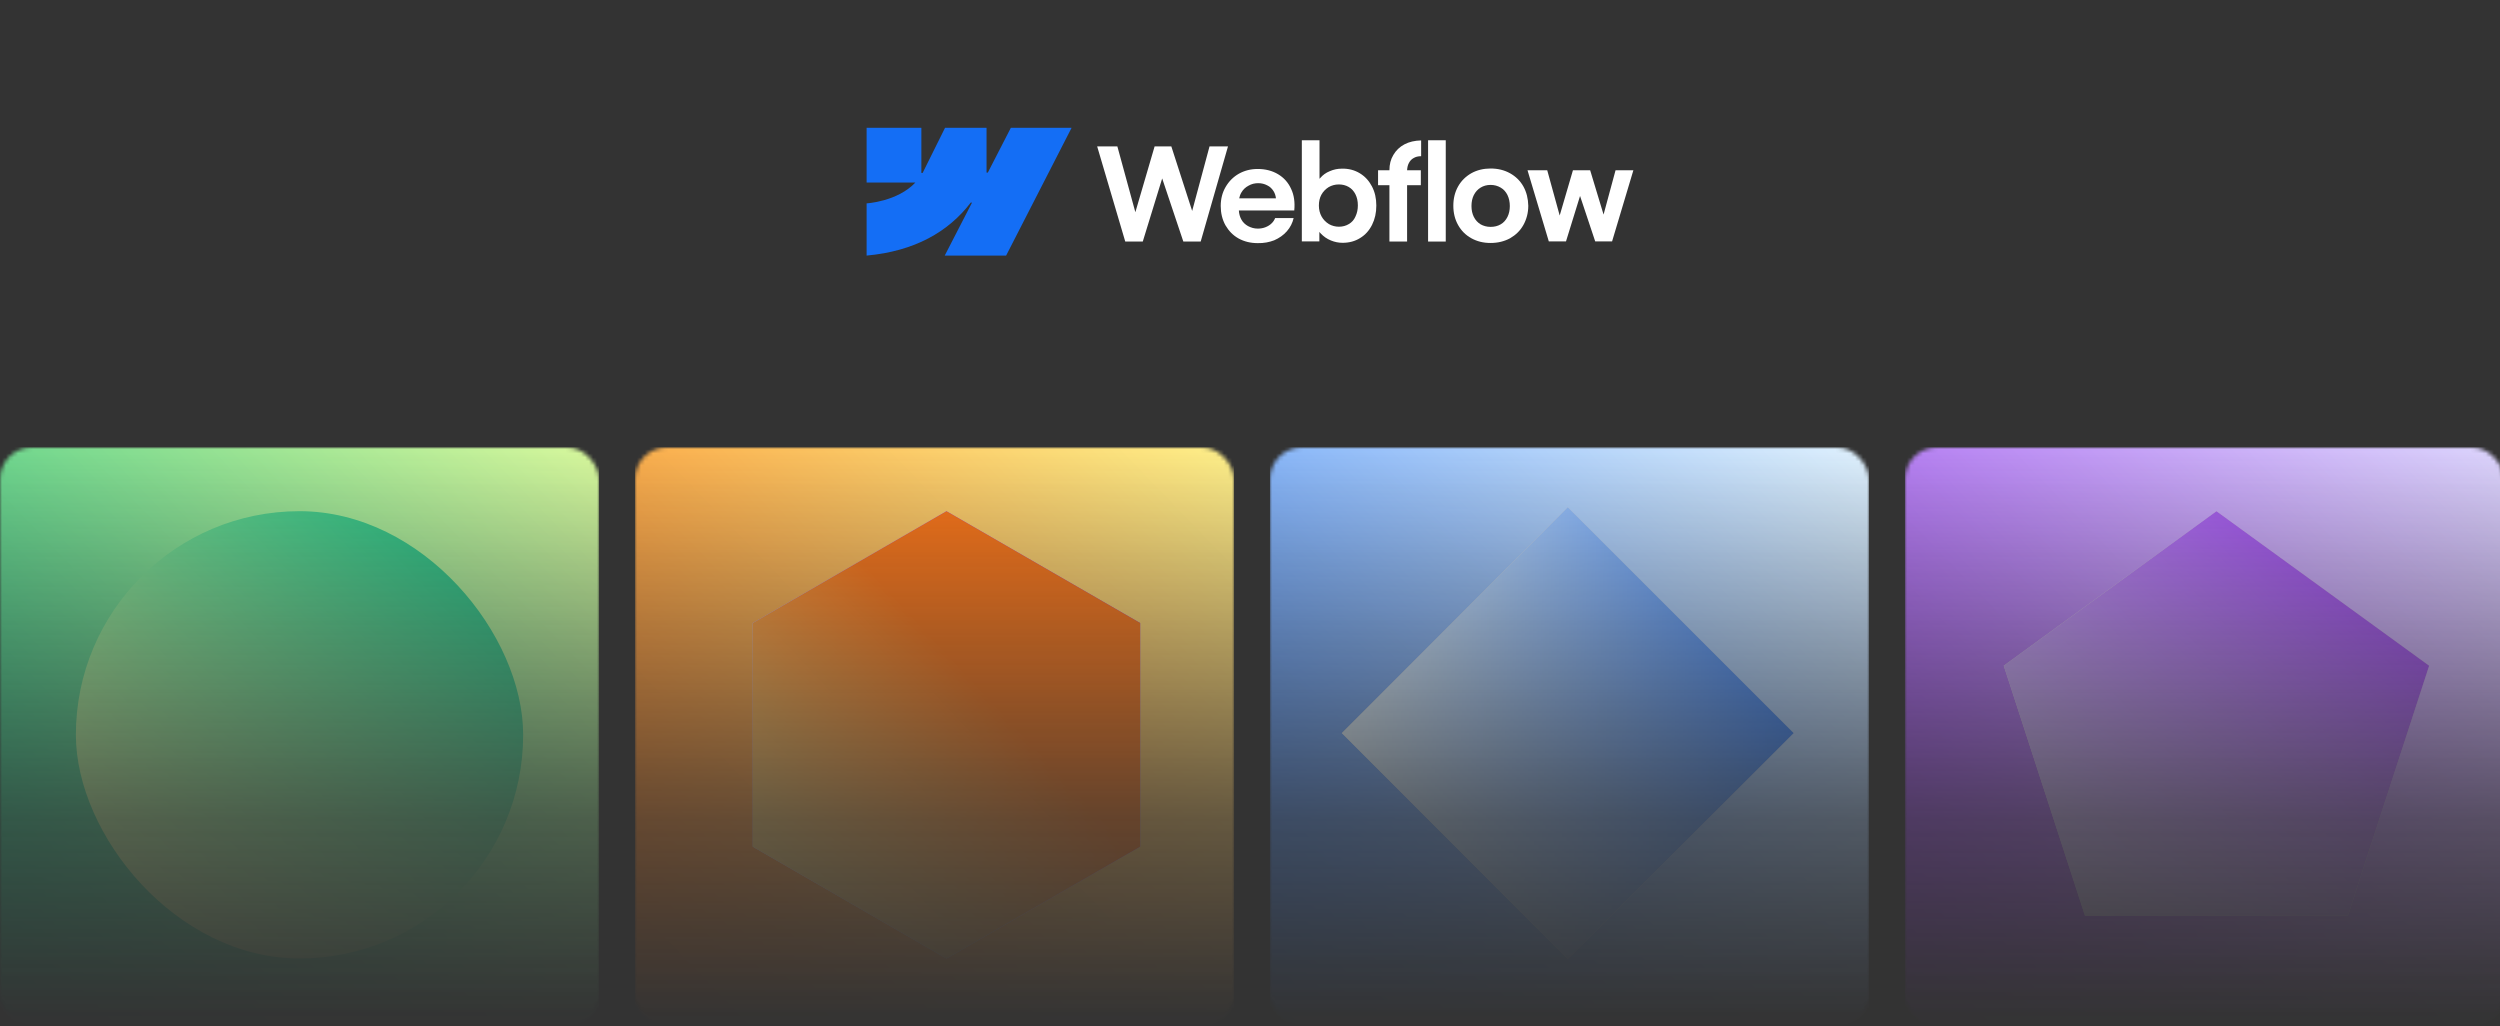 <svg width="626" height="257" viewBox="0 0 626 257" fill="none" xmlns="http://www.w3.org/2000/svg">
    <rect x="0" y="0" width="626" height="257" fill="#333333" stroke="none"/>
    <g clip-path="url(#clip0_314_887)">
        <g clip-path="url(#clip1_314_887)">
            <path fill-rule="evenodd" clip-rule="evenodd"
                d="M268.329 32L251.931 64H236.56L243.396 50.726H243.079C237.468 58.074 229.012 62.894 217 64V50.923C217 50.923 224.705 50.489 229.21 45.709H217V32H230.711V43.299H231.028L236.639 32H247.031V43.22H247.347L253.116 32H268.329Z"
                fill="#146EF5" />
            <path d="M357.592 60.484H362.017V35.121H357.592V60.484Z" fill="white" />
            <path fill-rule="evenodd" clip-rule="evenodd"
                d="M333.251 60.208C334.199 60.603 335.187 60.8 336.175 60.8C337.835 60.8 339.297 60.405 340.561 59.615C341.865 58.825 342.853 57.719 343.564 56.296C344.276 54.874 344.631 53.294 344.631 51.477C344.631 49.659 344.276 48.079 343.525 46.657C342.774 45.235 341.786 44.168 340.482 43.378C339.178 42.588 337.677 42.193 336.017 42.232C334.95 42.232 333.962 42.43 332.974 42.864C331.987 43.259 331.196 43.852 330.564 44.603C330.525 44.642 330.485 44.721 330.406 44.761V35.121H325.98V60.444H330.367V58.074C330.485 58.232 330.604 58.351 330.722 58.469C331.433 59.22 332.263 59.812 333.251 60.208ZM337.756 56.099C337.044 56.533 336.215 56.77 335.266 56.77C334.357 56.77 333.488 56.533 332.737 56.099C331.987 55.625 331.354 54.993 330.92 54.203C330.485 53.413 330.248 52.504 330.248 51.477C330.248 50.45 330.446 49.541 330.88 48.751C331.315 47.961 331.947 47.328 332.698 46.854C333.449 46.42 334.318 46.183 335.227 46.183C336.136 46.183 336.965 46.38 337.716 46.815C338.467 47.249 339.02 47.882 339.415 48.672C339.81 49.462 340.008 50.37 340.008 51.437C340.008 52.464 339.81 53.373 339.415 54.203C339.06 55.032 338.506 55.664 337.756 56.099Z"
                fill="white" />
            <path
                d="M274.73 36.662H279.788L284.293 53.136L289.114 36.662H293.302L298.518 52.82L302.865 36.662H307.488L300.652 60.484H296.305L291.01 44.681L286.15 60.484H281.764L274.73 36.662Z"
                fill="white" />
            <path fill-rule="evenodd" clip-rule="evenodd"
                d="M314.916 60.879C313.138 60.879 311.558 60.484 310.175 59.733C308.752 58.943 307.685 57.837 306.856 56.415C306.065 54.992 305.67 53.373 305.67 51.595C305.67 49.817 306.065 48.237 306.895 46.815C307.725 45.392 308.831 44.286 310.214 43.496C311.637 42.706 313.178 42.311 314.916 42.311C316.853 42.311 318.552 42.746 320.014 43.615C321.476 44.484 322.582 45.709 323.293 47.289C324.044 48.869 324.281 50.686 324.084 52.701H310.214C310.254 53.531 310.451 54.242 310.807 54.913C311.202 55.664 311.795 56.217 312.506 56.612C313.257 57.007 314.047 57.244 314.956 57.244C315.628 57.244 316.299 57.126 316.892 56.889C317.485 56.652 317.999 56.336 318.394 55.941C318.828 55.546 319.105 55.072 319.303 54.597H323.926C323.649 55.822 323.096 56.928 322.227 57.916C321.397 58.864 320.33 59.615 319.065 60.168C317.841 60.642 316.458 60.918 314.916 60.879ZM310.846 48.197C310.57 48.632 310.412 49.146 310.293 49.659H319.5C319.421 48.988 319.224 48.395 318.907 47.881C318.512 47.249 317.999 46.736 317.327 46.42C316.655 46.064 315.904 45.867 315.075 45.867C314.166 45.867 313.375 46.064 312.625 46.499C311.874 46.894 311.281 47.447 310.846 48.197Z"
                fill="white" />
            <path
                d="M347.911 42.627C347.911 41.165 348.227 39.901 348.899 38.795C349.57 37.649 350.479 36.78 351.665 36.148C352.85 35.516 354.273 35.2 355.853 35.16V39.111C355.102 39.111 354.47 39.269 353.957 39.585C353.443 39.862 353.048 40.296 352.771 40.849C352.495 41.363 352.376 41.956 352.336 42.627H355.774V46.38H352.336V60.484H347.911V46.38H345.066V42.627H347.911Z"
                fill="white" />
            <path fill-rule="evenodd" clip-rule="evenodd"
                d="M373.24 60.84C371.422 60.84 369.841 60.444 368.419 59.654C366.996 58.864 365.89 57.758 365.1 56.336C364.309 54.914 363.914 53.333 363.914 51.516C363.914 49.699 364.309 48.119 365.1 46.696C365.89 45.274 367.036 44.168 368.419 43.378C369.841 42.588 371.461 42.193 373.24 42.193C375.057 42.193 376.677 42.588 378.1 43.378C379.522 44.168 380.668 45.274 381.459 46.696C382.249 48.119 382.644 49.738 382.683 51.516C382.683 53.294 382.249 54.914 381.459 56.336C380.668 57.758 379.562 58.825 378.139 59.654C376.677 60.444 375.057 60.84 373.24 60.84ZM373.24 56.81C374.188 56.81 375.018 56.612 375.768 56.178C376.519 55.743 377.072 55.111 377.468 54.321C377.863 53.531 378.06 52.622 378.06 51.595C378.06 50.568 377.863 49.659 377.468 48.83C377.072 48.039 376.519 47.407 375.768 46.973C375.018 46.538 374.188 46.301 373.24 46.301C372.291 46.301 371.461 46.538 370.75 46.973C370.039 47.407 369.486 48 369.051 48.83C368.656 49.62 368.458 50.528 368.458 51.595C368.458 52.622 368.656 53.531 369.051 54.321C369.446 55.111 370.039 55.743 370.75 56.178C371.461 56.573 372.291 56.81 373.24 56.81Z"
                fill="white" />
            <path
                d="M387.425 42.627H382.486L387.82 60.444H392.127L395.644 49.067L399.438 60.444H403.666L409 42.627H404.535L401.532 53.728L398.173 42.627H393.866L390.547 53.965L387.425 42.627Z"
                fill="white" />
        </g>
        <mask id="mask0_314_887" style="mask-type:alpha" maskUnits="userSpaceOnUse" x="0" y="112" width="150"
            height="145">
            <rect y="112" width="150" height="145" rx="8" fill="url(#paint0_linear_314_887)" />
        </mask>
        <g mask="url(#mask0_314_887)">
            <rect y="112" width="150" height="145" fill="url(#paint1_linear_314_887)" />
            <rect x="19" y="128" width="112" height="112" rx="56" fill="url(#paint2_linear_314_887)" />
        </g>
        <mask id="mask1_314_887" style="mask-type:alpha" maskUnits="userSpaceOnUse" x="159" y="112" width="150"
            height="145">
            <rect x="159" y="112" width="150" height="145" rx="8" fill="url(#paint3_linear_314_887)" />
        </mask>
        <g mask="url(#mask1_314_887)">
            <rect x="159" y="112" width="150" height="145" fill="url(#paint4_linear_314_887)" />
            <path d="M237 128L285.497 156V212L237 240L188.503 212V156L237 128Z" fill="#D9D9D9" />
            <path d="M237 128L285.497 156V212L237 240L188.503 212V156L237 128Z" fill="url(#paint5_linear_314_887)" />
            <path d="M237 128L285.497 156V212L237 240L188.503 212V156L237 128Z" fill="url(#paint6_linear_314_887)" />
        </g>
        <mask id="mask2_314_887" style="mask-type:alpha" maskUnits="userSpaceOnUse" x="318" y="112" width="150"
            height="145">
            <rect x="318" y="112" width="150" height="145" rx="8" fill="url(#paint7_linear_314_887)" />
        </mask>
        <g mask="url(#mask2_314_887)">
            <rect x="318" y="112" width="150" height="145" fill="url(#paint8_linear_314_887)" />
            <rect x="392.568" y="127" width="80" height="80" transform="rotate(45 392.568 127)" fill="#D9D9D9" />
            <rect x="392.568" y="127" width="80" height="80" transform="rotate(45 392.568 127)"
                fill="url(#paint9_linear_314_887)" />
        </g>
        <mask id="mask3_314_887" style="mask-type:alpha" maskUnits="userSpaceOnUse" x="477" y="112" width="150"
            height="145">
            <rect x="477" y="112" width="150" height="145" rx="8" fill="url(#paint10_linear_314_887)" />
        </mask>
        <g mask="url(#mask3_314_887)">
            <rect x="477" y="112" width="150" height="145" fill="url(#paint11_linear_314_887)" />
            <path d="M555 128L608.259 166.695L587.916 229.305H522.084L501.741 166.695L555 128Z" fill="#D9D9D9" />
            <path d="M555 128L608.259 166.695L587.916 229.305H522.084L501.741 166.695L555 128Z"
                fill="url(#paint12_linear_314_887)" />
        </g>
    </g>
    <defs>
        <linearGradient id="paint0_linear_314_887" x1="75" y1="112" x2="75" y2="257" gradientUnits="userSpaceOnUse">
            <stop stop-color="#D9D9D9" />
            <stop offset="0.641" stop-color="#D9D9D9" stop-opacity="0.25" />
            <stop offset="1" stop-color="#D9D9D9" stop-opacity="0" />
        </linearGradient>
        <linearGradient id="paint1_linear_314_887" x1="-5.58794e-07" y1="257" x2="150" y2="112"
            gradientUnits="userSpaceOnUse">
            <stop stop-color="#10B981" />
            <stop offset="1" stop-color="#D9F99D" />
        </linearGradient>
        <linearGradient id="paint2_linear_314_887" x1="19" y1="240" x2="134.663" y2="131.92"
            gradientUnits="userSpaceOnUse">
            <stop stop-color="#D9F99D" />
            <stop offset="1" stop-color="#10B981" />
        </linearGradient>
        <linearGradient id="paint3_linear_314_887" x1="234" y1="112" x2="234" y2="257" gradientUnits="userSpaceOnUse">
            <stop stop-color="#D9D9D9" />
            <stop offset="0.641" stop-color="#D9D9D9" stop-opacity="0.25" />
            <stop offset="1" stop-color="#D9D9D9" stop-opacity="0" />
        </linearGradient>
        <linearGradient id="paint4_linear_314_887" x1="159" y1="257" x2="309" y2="112" gradientUnits="userSpaceOnUse">
            <stop stop-color="#F97316" />
            <stop offset="1" stop-color="#FEF08A" />
        </linearGradient>
        <linearGradient id="paint5_linear_314_887" x1="181" y1="240" x2="296.663" y2="131.92"
            gradientUnits="userSpaceOnUse">
            <stop stop-color="#DDD6FE" />
            <stop offset="1" stop-color="#9333EA" />
        </linearGradient>
        <linearGradient id="paint6_linear_314_887" x1="181" y1="240" x2="296.663" y2="131.92"
            gradientUnits="userSpaceOnUse">
            <stop stop-color="#FEF08A" />
            <stop offset="0.589" stop-color="#F97316" />
            <stop offset="1" stop-color="#F97316" />
        </linearGradient>
        <linearGradient id="paint7_linear_314_887" x1="393" y1="112" x2="393" y2="257" gradientUnits="userSpaceOnUse">
            <stop stop-color="#D9D9D9" />
            <stop offset="0.641" stop-color="#D9D9D9" stop-opacity="0.25" />
            <stop offset="1" stop-color="#D9D9D9" stop-opacity="0" />
        </linearGradient>
        <linearGradient id="paint8_linear_314_887" x1="318" y1="257" x2="468" y2="112" gradientUnits="userSpaceOnUse">
            <stop stop-color="#3B82F6" />
            <stop offset="1" stop-color="#E0F2FE" />
        </linearGradient>
        <linearGradient id="paint9_linear_314_887" x1="392.568" y1="207" x2="475.185" y2="129.8"
            gradientUnits="userSpaceOnUse">
            <stop stop-color="#E0F2FE" />
            <stop offset="1" stop-color="#3B82F6" />
        </linearGradient>
        <linearGradient id="paint10_linear_314_887" x1="552" y1="112" x2="552" y2="257" gradientUnits="userSpaceOnUse">
            <stop stop-color="#D9D9D9" />
            <stop offset="0.641" stop-color="#D9D9D9" stop-opacity="0.25" />
            <stop offset="1" stop-color="#D9D9D9" stop-opacity="0" />
        </linearGradient>
        <linearGradient id="paint11_linear_314_887" x1="477" y1="257" x2="627" y2="112" gradientUnits="userSpaceOnUse">
            <stop stop-color="#9333EA" />
            <stop offset="1" stop-color="#DDD6FE" />
        </linearGradient>
        <linearGradient id="paint12_linear_314_887" x1="499" y1="240" x2="614.663" y2="131.92"
            gradientUnits="userSpaceOnUse">
            <stop stop-color="#DDD6FE" />
            <stop offset="1" stop-color="#9333EA" />
        </linearGradient>
        <clipPath id="clip0_314_887">
            <rect width="626" height="257" fill="white" />
        </clipPath>
        <clipPath id="clip1_314_887">
            <rect width="192" height="32" fill="white" transform="translate(217 32)" />
        </clipPath>
    </defs>
</svg>
